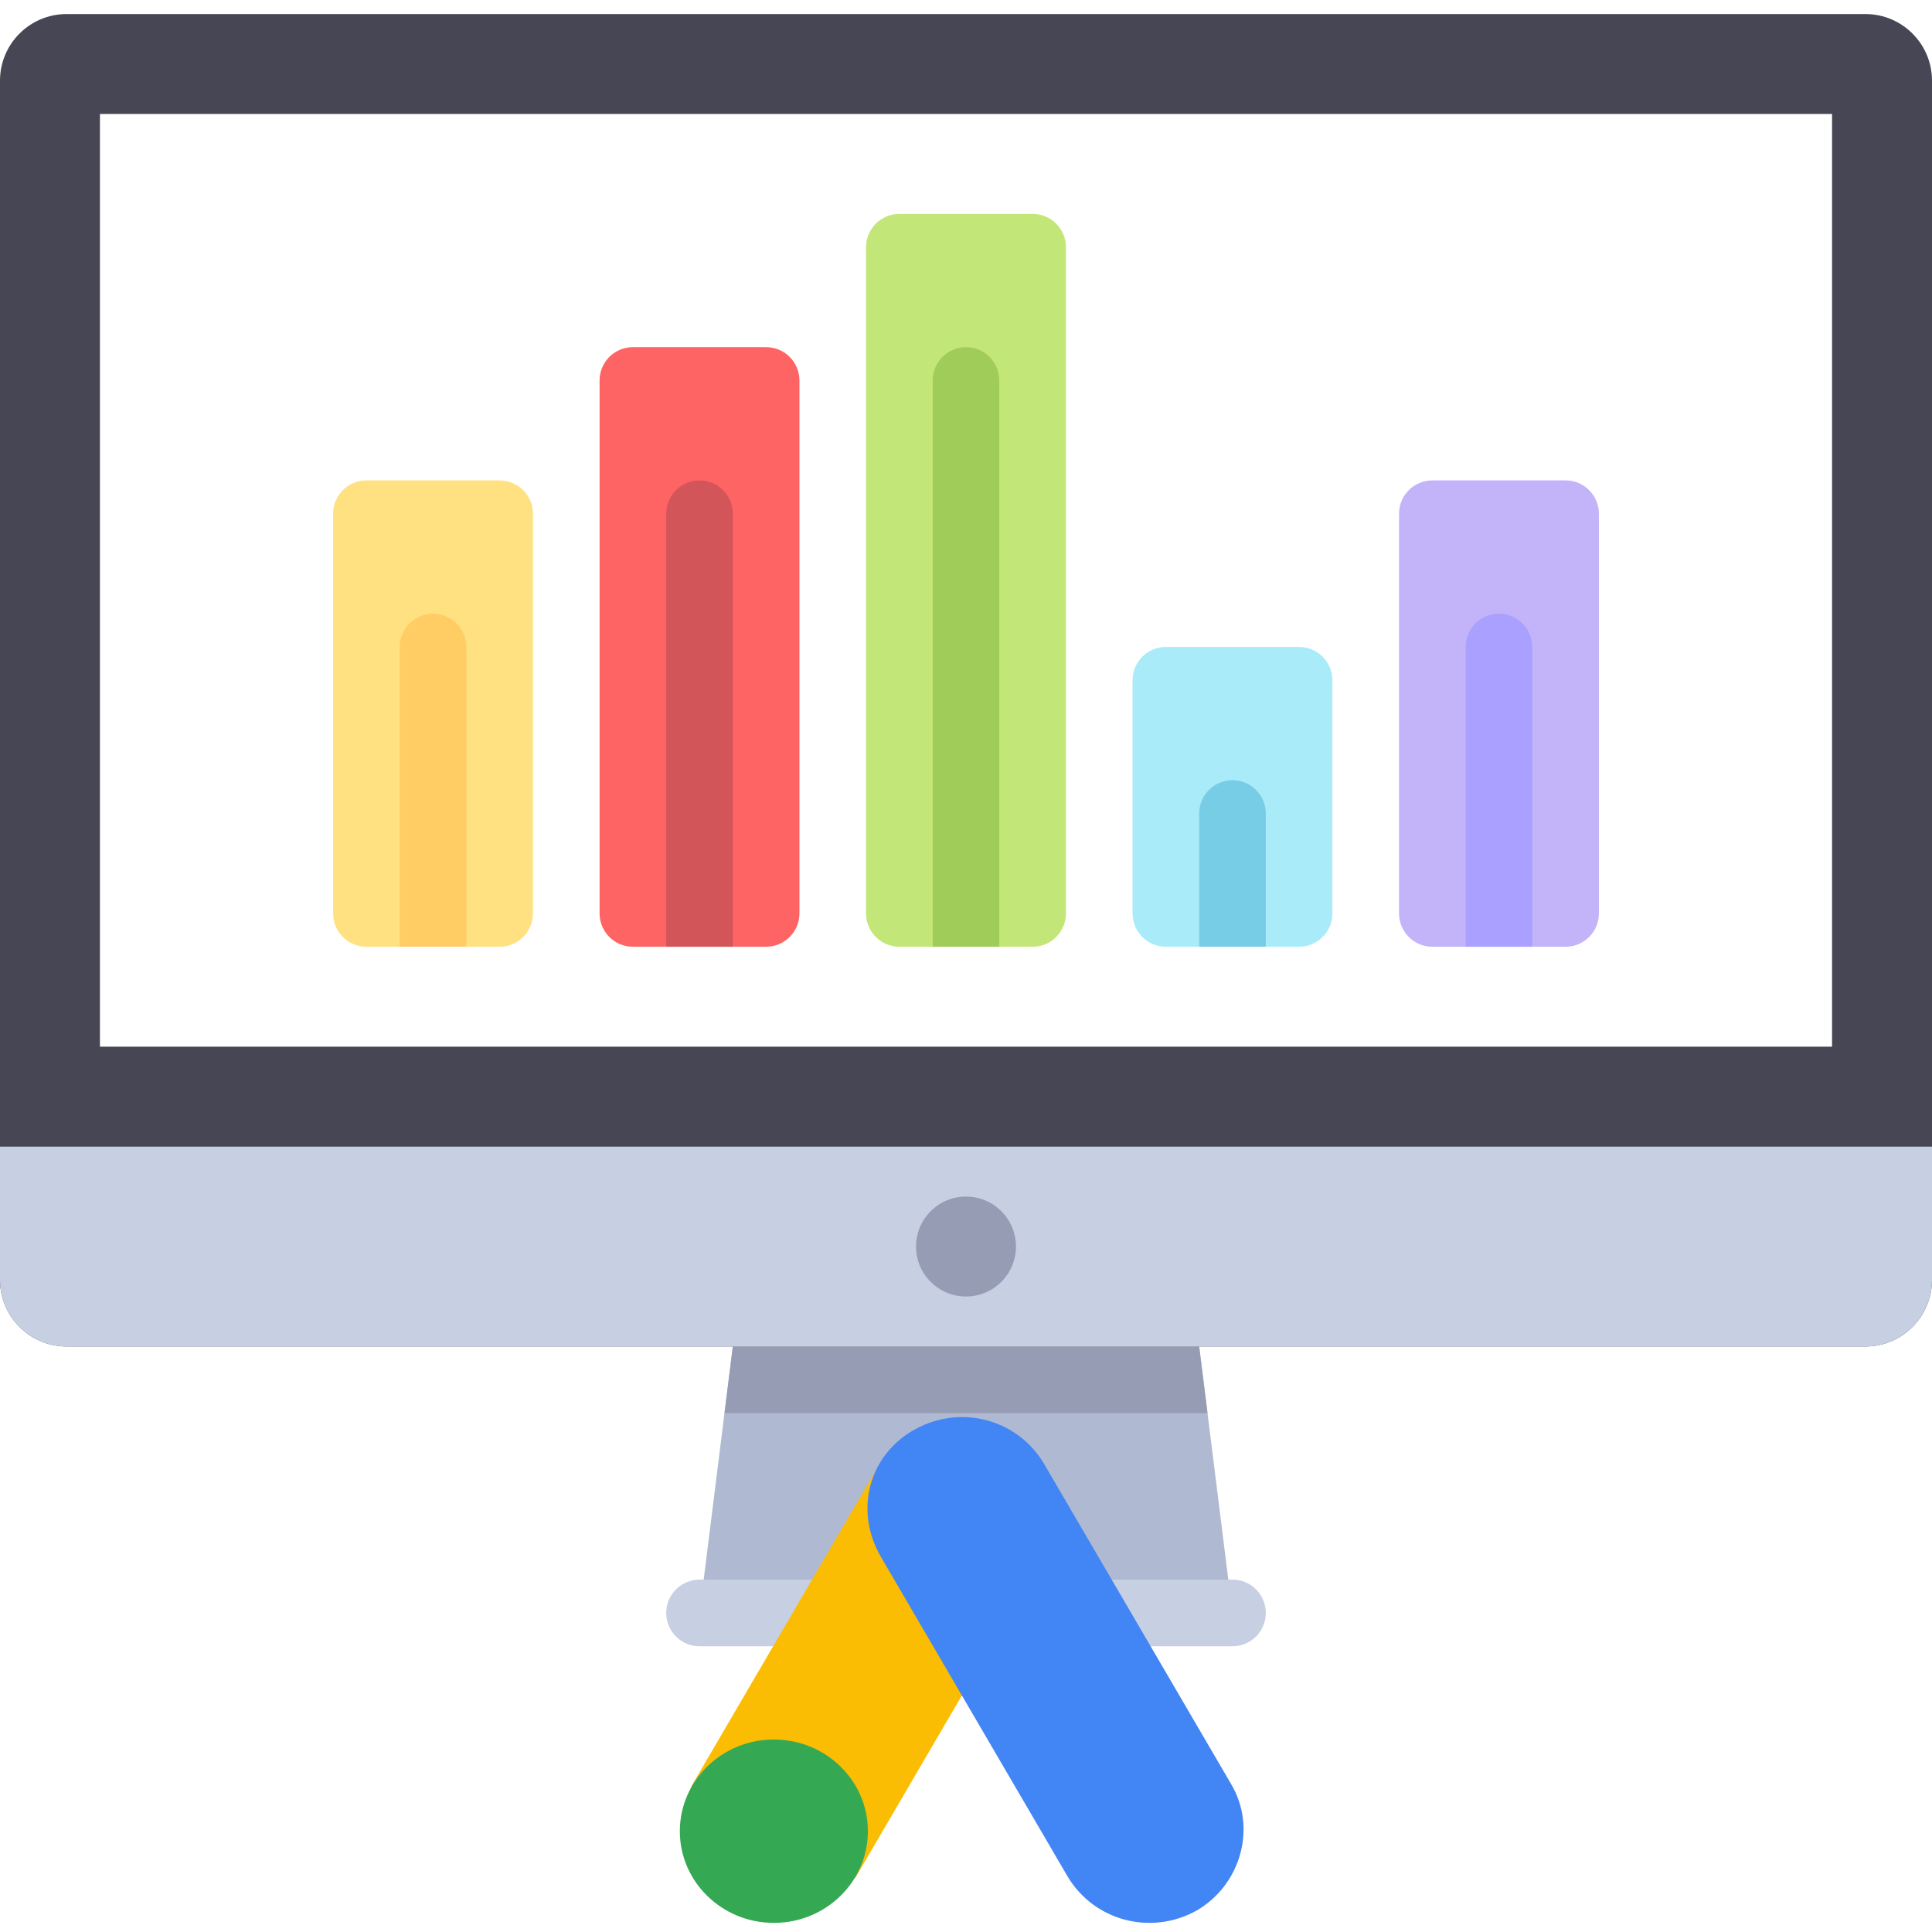 <?xml version="1.0" encoding="UTF-8" standalone="no"?>
<!-- Generator: Adobe Illustrator 19.0.0, SVG Export Plug-In . SVG Version: 6.00 Build 0)  -->

<svg
   xmlns:dc="http://purl.org/dc/elements/1.1/"
   xmlns:cc="http://creativecommons.org/ns#"
   xmlns:rdf="http://www.w3.org/1999/02/22-rdf-syntax-ns#"
   xmlns:svg="http://www.w3.org/2000/svg"
   xmlns="http://www.w3.org/2000/svg"
   xmlns:sodipodi="http://sodipodi.sourceforge.net/DTD/sodipodi-0.dtd"
   xmlns:inkscape="http://www.inkscape.org/namespaces/inkscape"
   version="1.1"
   id="Layer_1"
   x="0px"
   y="0px"
   viewBox="0 0 512 512"
   style="enable-background:new 0 0 512 512;"
   xml:space="preserve"
   sodipodi:docname="analisis.svg"
   inkscape:version="0.92.2 (5c3e80d, 2017-08-06)"><defs
     id="defs69" /><sodipodi:namedview
     pagecolor="#ffffff"
     bordercolor="#666666"
     borderopacity="1"
     objecttolerance="10"
     gridtolerance="10"
     guidetolerance="10"
     inkscape:pageopacity="0"
     inkscape:pageshadow="2"
     inkscape:window-width="1280"
     inkscape:window-height="737"
     id="namedview67"
     showgrid="false"
     inkscape:zoom="0.4609375"
     inkscape:cx="256"
     inkscape:cy="256"
     inkscape:window-x="-8"
     inkscape:window-y="-8"
     inkscape:window-maximized="1"
     inkscape:current-layer="Layer_1" /><path
     style="fill:#464655"
     d="M 494.345,3.724 H 17.655 C 7.905,3.724 0,11.628 0,21.379 v 317.793 c 0,9.75 7.905,17.655 17.655,17.655 h 476.69 c 9.75,0 17.655,-7.905 17.655,-17.655 V 21.379 C 512,11.628 504.095,3.724 494.345,3.724 Z m -8.828,273.655 H 26.483 V 30.207 h 459.034 z"
     id="path2"
     inkscape:connector-curvature="0" /><path
     style="fill:#c7cfe2"
     d="m 0,303.862 v 35.31 c 0,9.751 7.904,17.655 17.655,17.655 h 476.69 c 9.751,0 17.655,-7.904 17.655,-17.655 v -35.31 z"
     id="path4"
     inkscape:connector-curvature="0" /><polygon
     style="fill:#afb9d2"
     points="194.207,392.828 317.793,392.828 326.621,463.448 185.379,463.448 "
     id="polygon6"
     transform="translate(0,-36)" /><g
     id="g12"
     transform="translate(0,-36)"><polygon
       style="fill:#959cb3"
       points="194.207,392.828 192,410.483 320,410.483 317.793,392.828 "
       id="polygon8" /><circle
       style="fill:#959cb3"
       cx="256"
       cy="366.345"
       r="13.241"
       id="circle10" /></g><path
     style="fill:#c7cfe2"
     d="M 326.621,436.276 H 185.379 c -4.875,0 -8.828,-3.953 -8.828,-8.828 v 0 c 0,-4.875 3.953,-8.828 8.828,-8.828 H 326.62 c 4.875,0 8.828,3.953 8.828,8.828 v 0 c 0,4.875 -3.952,8.828 -8.827,8.828 z"
     id="path14"
     inkscape:connector-curvature="0" /><path
     style="fill:#ffe182"
     d="m 132.414,127.31 h -35.31 c -4.875,0 -8.828,3.953 -8.828,8.828 v 105.931 c 0,4.875 3.953,8.828 8.828,8.828 h 35.31 c 4.875,0 8.828,-3.953 8.828,-8.828 V 136.138 c -10e-4,-4.875 -3.953,-8.828 -8.828,-8.828 z"
     id="path16"
     inkscape:connector-curvature="0" /><path
     style="fill:#ff6464"
     d="m 203.034,92 h -35.31 c -4.875,0 -8.828,3.953 -8.828,8.828 v 141.241 c 0,4.875 3.953,8.828 8.828,8.828 h 35.31 c 4.875,0 8.828,-3.953 8.828,-8.828 V 100.828 C 211.862,95.953 207.91,92 203.034,92 Z"
     id="path18"
     inkscape:connector-curvature="0" /><path
     style="fill:#c3e678"
     d="m 273.655,56.69 h -35.31 c -4.875,0 -8.828,3.953 -8.828,8.828 V 242.07 c 0,4.875 3.953,8.828 8.828,8.828 h 35.31 c 4.875,0 8.828,-3.953 8.828,-8.828 V 65.517 c 0,-4.875 -3.953,-8.827 -8.828,-8.827 z"
     id="path20"
     inkscape:connector-curvature="0" /><path
     style="fill:#aaebfa"
     d="m 344.276,171.448 h -35.31 c -4.875,0 -8.828,3.953 -8.828,8.828 v 61.793 c 0,4.875 3.953,8.828 8.828,8.828 h 35.31 c 4.875,0 8.828,-3.953 8.828,-8.828 v -61.793 c -10e-4,-4.875 -3.953,-8.828 -8.828,-8.828 z"
     id="path22"
     inkscape:connector-curvature="0" /><path
     style="fill:#c3b4fa"
     d="m 414.897,127.31 h -35.31 c -4.875,0 -8.828,3.953 -8.828,8.828 v 105.931 c 0,4.875 3.953,8.828 8.828,8.828 h 35.31 c 4.875,0 8.828,-3.953 8.828,-8.828 V 136.138 c -0.001,-4.875 -3.953,-8.828 -8.828,-8.828 z"
     id="path24"
     inkscape:connector-curvature="0" /><path
     style="fill:#ffcd64"
     d="m 114.759,162.621 v 0 c -4.875,0 -8.828,3.953 -8.828,8.828 v 79.448 h 17.655 v -79.448 c 0,-4.876 -3.952,-8.828 -8.827,-8.828 z"
     id="path26"
     inkscape:connector-curvature="0" /><path
     style="fill:#d2555a"
     d="m 185.379,127.31 v 0 c -4.875,0 -8.828,3.953 -8.828,8.828 v 114.759 h 17.655 V 136.138 c 0.001,-4.875 -3.952,-8.828 -8.827,-8.828 z"
     id="path28"
     inkscape:connector-curvature="0" /><path
     style="fill:#a0cd5a"
     d="m 256,92 v 0 c -4.875,0 -8.828,3.953 -8.828,8.828 v 150.069 h 17.655 V 100.828 C 264.828,95.953 260.875,92 256,92 Z"
     id="path30"
     inkscape:connector-curvature="0" /><path
     style="fill:#78cde6"
     d="m 317.793,215.586 v 35.31 h 17.655 v -35.31 c 0,-4.875 -3.953,-8.828 -8.828,-8.828 v 0 c -4.874,10e-4 -8.827,3.953 -8.827,8.828 z"
     id="path32"
     inkscape:connector-curvature="0" /><path
     style="fill:#aaa0ff"
     d="m 397.241,162.621 v 0 c -4.875,0 -8.828,3.953 -8.828,8.828 v 79.448 h 17.655 v -79.448 c 0.001,-4.876 -3.952,-8.828 -8.827,-8.828 z"
     id="path34"
     inkscape:connector-curvature="0" /><g
     id="g36" /><g
     id="g38" /><g
     id="g40" /><g
     id="g42" /><g
     id="g44" /><g
     id="g46" /><g
     id="g48" /><g
     id="g50" /><g
     id="g52" /><g
     id="g54" /><g
     id="g56" /><g
     id="g58" /><g
     id="g60" /><g
     id="g62" /><g
     id="g64" /><g
     id="g8"
     transform="matrix(0.584,0,0,0.584,180.165,375.54)"><path
       style="fill:#fbbc04"
       inkscape:connector-curvature="0"
       d="M 5.888,166.405 90.88,20.9 c 10.796,6.356 65.236,36.484 74.028,42.214 L 79.916,208.627 C 70.621,220.907 -5.888,185.04 5.888,166.396 Z"
       id="path2-6" /><path
       style="fill:#4285f4"
       inkscape:connector-curvature="0"
       d="M 250.084,166.402 165.092,20.906 C 153.21,1.132 127.619,-6.054 106.601,5.625 85.582,17.304 79.182,42.462 91.064,63.119 l 84.992,145.514 c 11.882,19.765 37.473,26.951 58.492,15.272 20.1,-11.679 27.418,-37.729 15.537,-57.485 z"
       id="path4-5" /><ellipse
       style="fill:#34a853"
       cx="42.664"
       cy="187.924"
       rx="42.664"
       ry="41.604"
       id="ellipse6" /></g></svg>